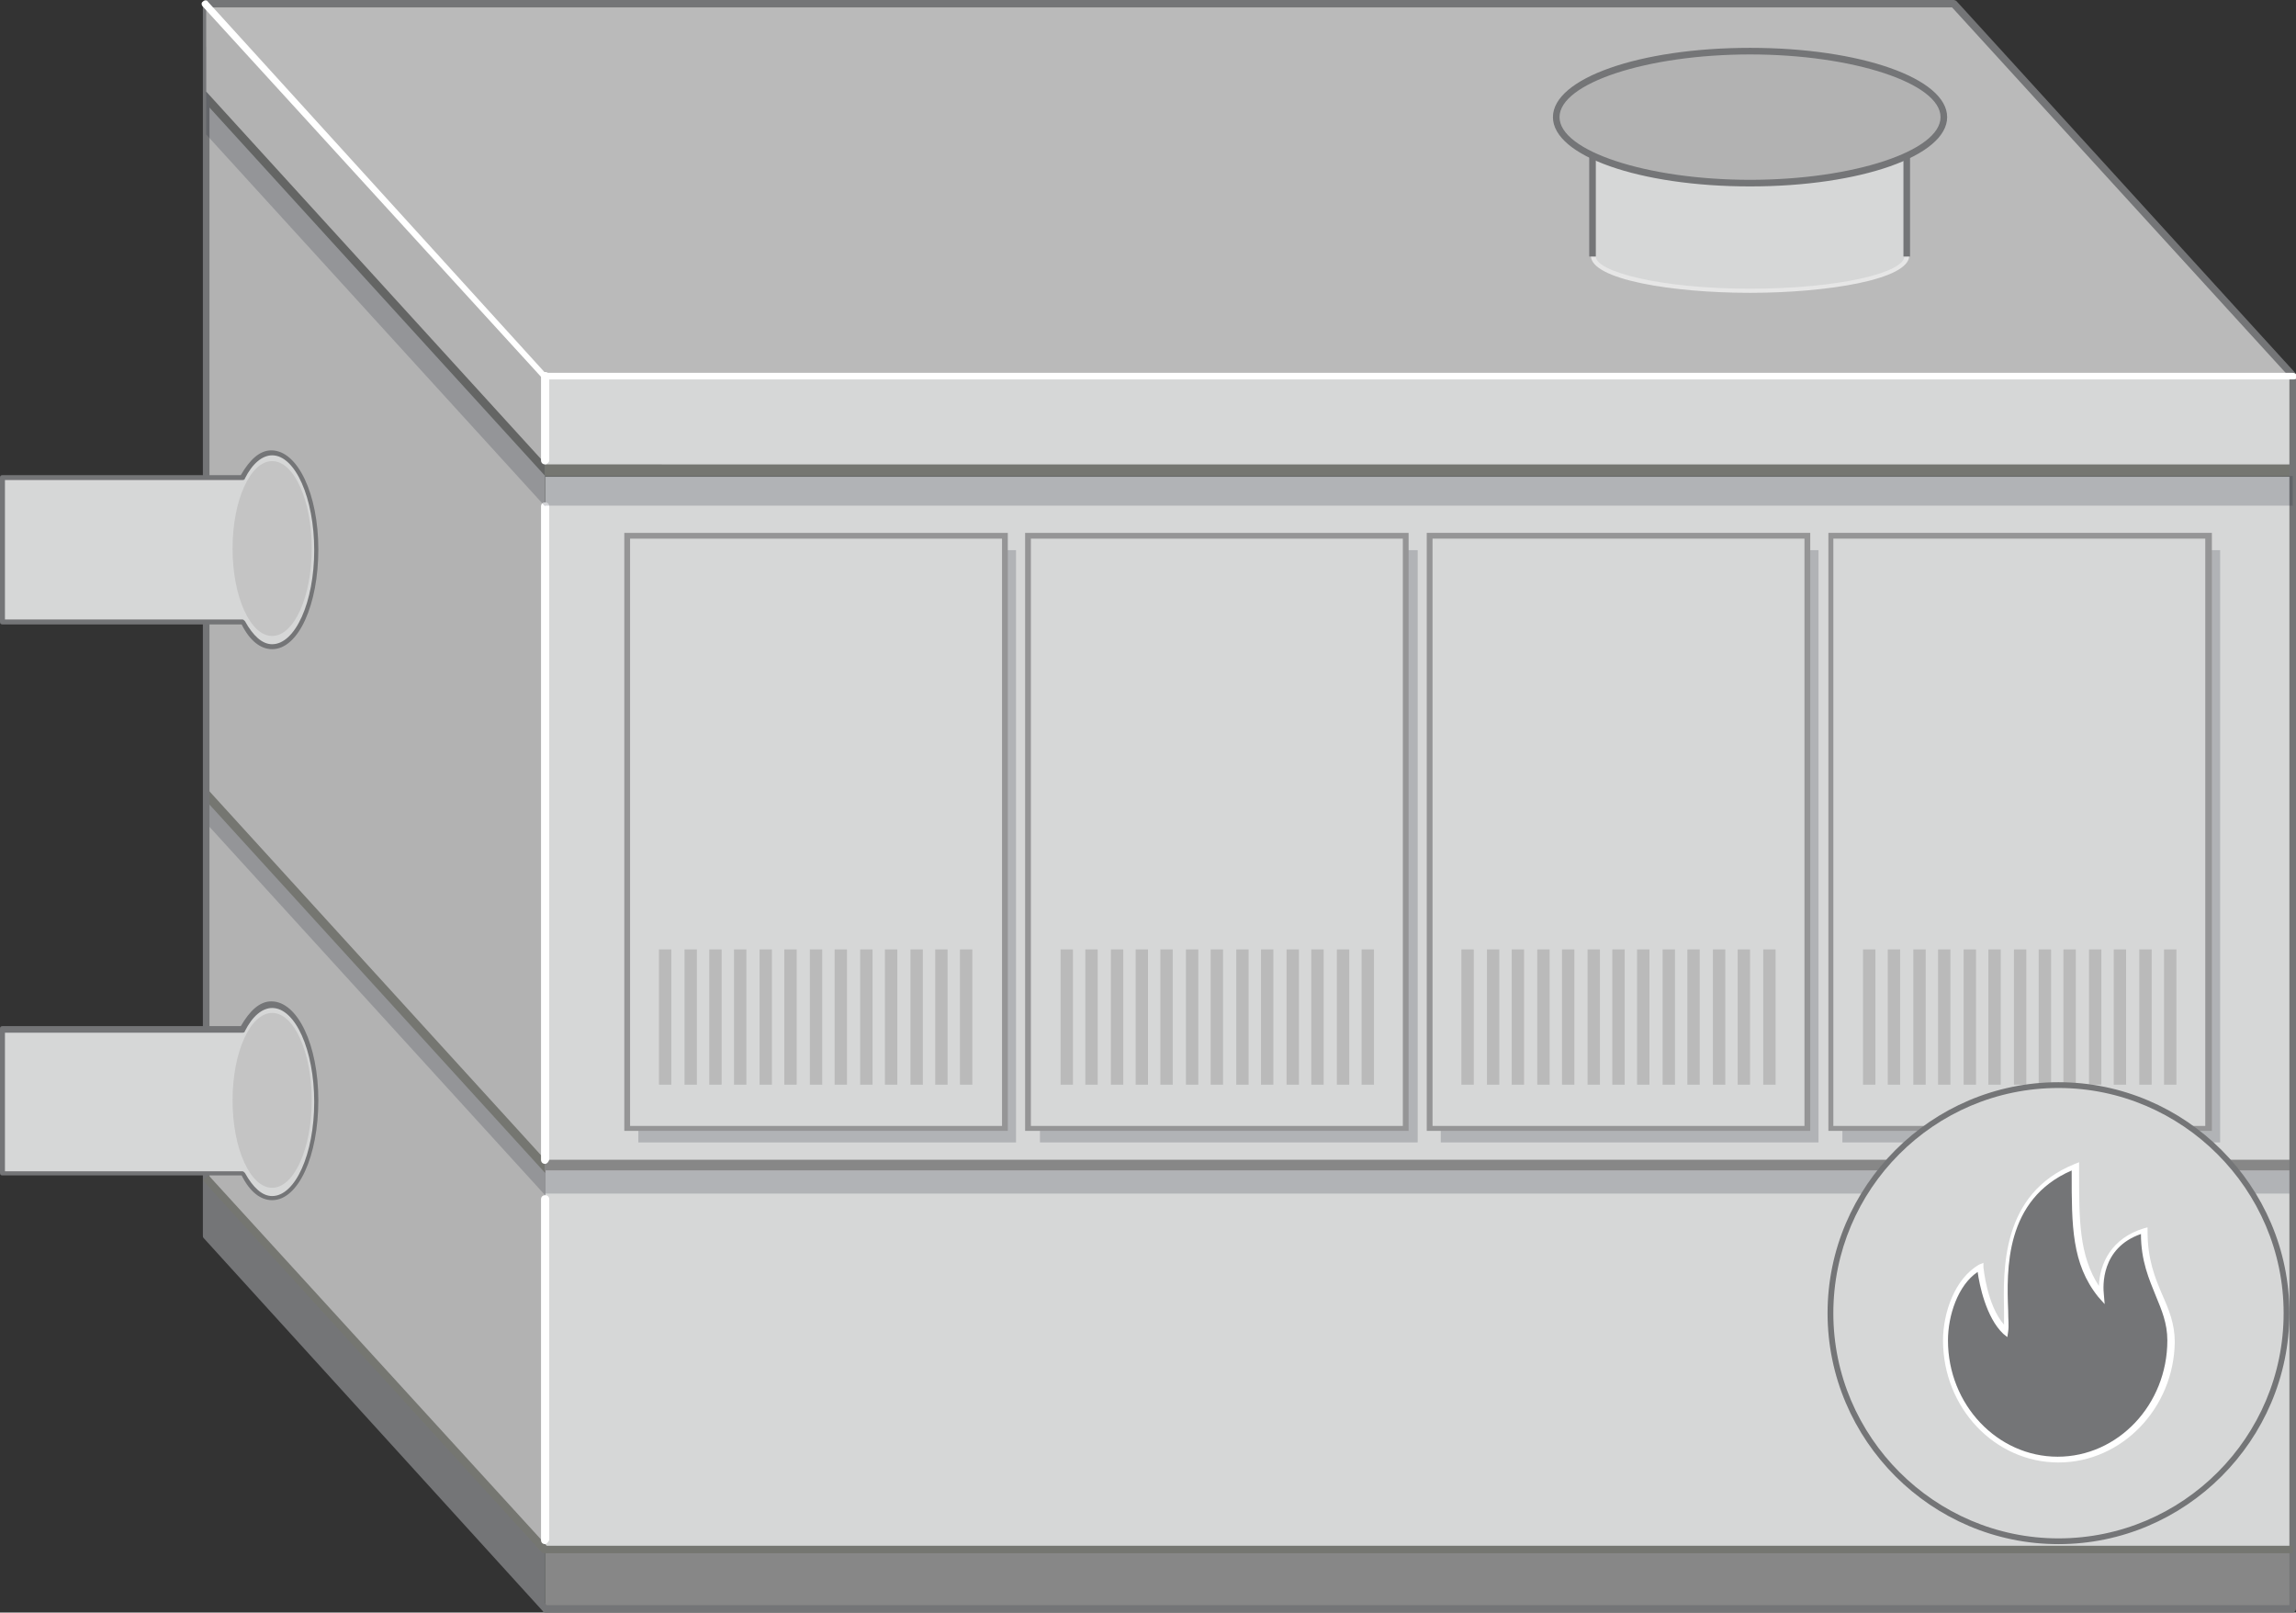 <svg version="1.1" id="图层_1" xmlns="http://www.w3.org/2000/svg" x="0" y="0" width="278.4" height="195.5" xml:space="preserve"><rect width="100%" height="100%" fill="#333333" stroke="none"/><style>.st0{fill:#747577}.st1{fill:#b2b2b2}.st2{fill:#d6d7d7}.st3{fill:#878787}.st5{opacity:.2;fill:#212333}.st6{fill:#757671}.st7{fill:#bababa}.st8{fill:#959596}.st10{fill:#fff}.st12{fill:#c4c4c4}</style><switch><g><path class="st0" d="M25 56.2v93.7L66.1 195v-93.7z"/><path class="st1" d="M25 49.2v93.6l41.1 45.1V94.3z"/><path class="st2" d="M66.1 45.6H278v142.3H66.1z"/><path class="st3" d="M66.1 187.9H278v7.2H66.1z"/><path fill="#cdcec6" d="M66.1 45.6H278v10.7H66.1z"/><path class="st5" d="M25 89.1v10.7l41.1 45.1v-10.7z"/><path class="st6" d="M25 3.4v93.7l41.1 45.1V48.5z"/><path class="st1" d="M25 1.9v93.6l41.1 45.1V47z"/><path class="st6" d="M25 1.9v10.7l41.1 45.1V47z"/><path class="st7" d="M66.1 45.6L25 .5h211.9L278 45.6z"/><path class="st5" d="M66.1 141.9H278v2.8H66.1z"/><path class="st6" d="M66.1 47.5H278v10.3H66.1z"/><path class="st2" d="M66.1 45.6H278v10.7H66.1z"/><path class="st3" d="M66.1 140.6H278v1.3H66.1z"/><path class="st5" d="M77.4 66.7h45.8v71.8H77.4z"/><path class="st2" d="M76 65h45.8v71.8H76z"/><path class="st8" d="M122.2 137.1H75.7V64.6h46.5v72.5zm-45.8-.6h45.1V65.3H76.4v71.2z"/><path class="st7" d="M79.9 115.1h1.5v16.4h-1.5zm3.1 0h1.5v16.4H83zm3 0h1.5v16.4H86zm3 0h1.5v16.4H89zm3.1 0h1.5v16.4h-1.5zm3 0h1.5v16.4h-1.5zm3.1 0h1.5v16.4h-1.5zm3 0h1.5v16.4h-1.5zm3.1 0h1.5v16.4h-1.5zm3 0h1.5v16.4h-1.5zm3.1 0h1.5v16.4h-1.5zm3 0h1.5v16.4h-1.5zm3 0h1.5v16.4h-1.5z"/><path class="st0" d="M278 195.5H66.1c-.1 0-.3-.1-.3-.2l-41.1-45.2c-.1-.1-.1-.2-.1-.3V.5c-.1-.3.1-.5.4-.5h211.9c.1 0 .3.1.3.1l41.1 45.1c.1.1.1.2.1.3V195c0 .3-.2.5-.4.5zm-211.7-.9h211.3V45.7L236.7.9H25.4v148.8l40.9 44.9z"/><path class="st6" d="M278 188.3H65.9l-.2-.1-41.1-45.1.7-.6 41 44.9H278z"/><ellipse class="st2" cx="212.2" cy="31.1" rx="19" ry="4.2"/><path d="M212.2 35.5c-9.4 0-19.3-1.6-19.3-4.5s10-4.5 19.3-4.5 19.3 1.6 19.3 4.5-10 4.5-19.3 4.5zm0-8.3c-11 0-18.7 2-18.7 3.9 0 1.8 7.7 3.9 18.7 3.9s18.7-2 18.7-3.9-7.7-3.9-18.7-3.9z" fill="#e6e6e6"/><path class="st2" d="M193.1 31.1V14.2h38.1v16.9"/><path class="st0" d="M231.6 31.1h-.8V14.6h-37.3v16.5h-.8V13.8h38.9z"/><ellipse class="st1" cx="212.2" cy="14.2" rx="23.5" ry="8"/><path class="st0" d="M212.2 22.6c-13.4 0-23.9-3.7-23.9-8.4s10.5-8.4 23.9-8.4c13.4 0 23.9 3.7 23.9 8.4s-10.5 8.4-23.9 8.4zm0-16c-12.5 0-23.1 3.5-23.1 7.6s10.6 7.6 23.1 7.6 23.1-3.5 23.1-7.6-10.6-7.6-23.1-7.6z"/><path class="st5" d="M223.4 66.7h45.8v71.8h-45.8z"/><path class="st2" d="M222 65h45.8v71.8H222z"/><path class="st8" d="M268.2 137.1h-46.5V64.6h46.5v72.5zm-45.9-.6h45.1V65.3h-45.1v71.2z"/><path class="st7" d="M225.9 115.1h1.5v16.4h-1.5zm3 0h1.5v16.4h-1.5zm3.1 0h1.5v16.4H232zm3 0h1.5v16.4H235zm3.1 0h1.5v16.4h-1.5zm3 0h1.5v16.4h-1.5zm3.1 0h1.5v16.4h-1.5zm3 0h1.5v16.4h-1.5zm3 0h1.5v16.4h-1.5zm3.1 0h1.5v16.4h-1.5zm3 0h1.5v16.4h-1.5zm3.1 0h1.5v16.4h-1.5zm3 0h1.5v16.4h-1.5z"/><path class="st5" d="M126.1 66.7h45.8v71.8h-45.8z"/><path class="st2" d="M124.7 65h45.8v71.8h-45.8z"/><path class="st8" d="M170.8 137.1h-46.5V64.6h46.5v72.5zm-45.8-.6h45.1V65.3H125v71.2z"/><path class="st7" d="M128.6 115.1h1.5v16.4h-1.5zm3 0h1.5v16.4h-1.5zm3.1 0h1.5v16.4h-1.5zm3 0h1.5v16.4h-1.5zm3 0h1.5v16.4h-1.5zm3.1 0h1.5v16.4h-1.5zm3 0h1.5v16.4h-1.5zm3.1 0h1.5v16.4h-1.5zm3 0h1.5v16.4h-1.5zm3.1 0h1.5v16.4H156zm3 0h1.5v16.4H159zm3.1 0h1.5v16.4h-1.5zm3 0h1.5v16.4h-1.5z"/><path class="st5" d="M174.7 66.7h45.8v71.8h-45.8z"/><path class="st2" d="M173.3 65h45.8v71.8h-45.8z"/><path class="st8" d="M219.5 137.1H173V64.6h46.5v72.5zm-45.8-.6h45.1V65.3h-45.1v71.2z"/><path class="st7" d="M177.2 115.1h1.5v16.4h-1.5zm3.1 0h1.5v16.4h-1.5zm3 0h1.5v16.4h-1.5zm3.1 0h1.5v16.4h-1.5zm3 0h1.5v16.4h-1.5zm3.1 0h1.5v16.4h-1.5zm3 0h1.5v16.4h-1.5zm3 0h1.5v16.4h-1.5zm3.1 0h1.5v16.4h-1.5zm3 0h1.5v16.4h-1.5zm3.1 0h1.5v16.4h-1.5zm3 0h1.5v16.4h-1.5zm3.1 0h1.5v16.4h-1.5z"/><path class="st10" d="M66.1 141.1c-.3 0-.5-.2-.5-.5V61.4c0-.3.2-.5.5-.5s.5.2.5.5v79.2c-.1.3-.3.5-.5.5z"/><path class="st5" d="M66.1 57.7H278v3.6H66.1zM25 5.6v10.7l41.1 45.1V50.7z"/><path class="st1" d="M25 .5v10.6l41.1 45.1V45.6z"/><path class="st10" d="M278 46H66.1c-.1 0-.3-.1-.3-.1L24.6.8c-.2-.2-.2-.5 0-.6.2-.2.5-.2.6 0l40.9 45H278c.3 0 .5.2.5.5s-.3.3-.5.3z"/><path class="st10" d="M66.1 56.3c-.3 0-.5-.2-.5-.5V45.6c0-.3.2-.5.5-.5s.5.2.5.5v10.3c-.1.2-.3.4-.5.4zm0 130.9c-.3 0-.5-.2-.5-.5v-41.3c0-.3.2-.5.5-.5s.5.2.5.5v41.3c-.1.2-.3.5-.5.5z"/><g><circle class="st2" cx="249.6" cy="159.2" r="27.7"/><path class="st0" d="M249.6 187.2c-15.4 0-28-12.6-28-28s12.6-28 28-28 28 12.6 28 28-12.6 28-28 28zm0-55.3c-15.1 0-27.3 12.3-27.3 27.3s12.3 27.3 27.3 27.3c15.1 0 27.3-12.3 27.3-27.3s-12.3-27.3-27.3-27.3z"/><path class="st0" d="M260 149.1c-4.6 1.4-5.5 5.3-5.2 7.8-3.3-4.1-3.2-8.8-3.2-15.5-10.5 4.2-8.1 16.3-8.4 20-2.7-2.3-3.2-7.8-3.2-7.8-2.8 1.5-4.2 5.6-4.2 8.9 0 8 6.1 14.4 13.7 14.4 7.5 0 13.7-6.5 13.7-14.4 0-4.7-3.3-6.9-3.2-13.4zm0 0"/><path class="st10" d="M249.6 177.3c-7.7 0-14-6.6-14-14.8 0-3.3 1.4-7.5 4.4-9.2l.5-.2v.5s.4 4.6 2.5 7V159c-.1-5-.4-14.3 8.6-17.9l.5-.2v1.3c0 5.7 0 10 2.4 13.7.1-2.7 1.5-5.8 5.5-7l.4-.1v.5c0 3.4.9 5.6 1.8 7.7.8 1.8 1.5 3.5 1.5 5.7-.1 8-6.4 14.6-14.1 14.6zm-9.8-23.1c-2.4 1.6-3.6 5.3-3.6 8.3 0 7.8 6 14.1 13.3 14.1 7.3 0 13.3-6.3 13.3-14.1 0-2.1-.7-3.7-1.4-5.4-.8-2-1.8-4.2-1.8-7.5-4.9 1.7-4.6 6.4-4.5 7.3l.1 1.2-.8-.9c-3.2-4-3.2-8.6-3.2-15v-.3c-8.1 3.5-7.9 12-7.7 17 0 1 .1 1.9 0 2.5l-.1.7-.5-.4c-2.1-2-2.9-6-3.1-7.5z"/></g><g><path class="st2" d="M33 54.9c-1.4 0-2.6 1.1-3.6 3H.3v17.5h29.1c1 1.8 2.2 3 3.6 3 3 0 5.4-5.2 5.4-11.7S36 54.9 33 54.9z"/><path class="st0" d="M33 78.7c-1.4 0-2.7-1-3.7-3H.3c-.2 0-.3-.1-.3-.3V57.9c0-.2.1-.3.3-.3h28.9c1.1-1.9 2.3-3 3.7-3 3.2 0 5.7 5.3 5.7 12S36.2 78.7 33 78.7zM.6 75.1h28.8c.1 0 .2.1.3.2 1 1.8 2.1 2.8 3.3 2.8 2.8 0 5.1-5.1 5.1-11.4S35.8 55.2 33 55.2c-1.2 0-2.4 1-3.3 2.8 0 .1-.1.2-.3.2H.6v16.9z"/><ellipse class="st12" cx="33" cy="66.5" rx="4.8" ry="10.6"/></g><g><path class="st2" d="M33 121.8c-1.4 0-2.6 1.1-3.6 3H.3v17.5h29.1c1 1.8 2.2 3 3.6 3 3 0 5.4-5.2 5.4-11.7S36 121.8 33 121.8z"/><path class="st0" d="M33 145.5c-1.4 0-2.7-1-3.7-3H.3c-.2 0-.3-.1-.3-.3v-17.5c0-.2.1-.3.3-.3h28.9c1.1-1.9 2.3-3 3.7-3 3.2 0 5.7 5.3 5.7 12s-2.4 12.1-5.6 12.1zM.6 142h28.8c.1 0 .2.1.3.2 1 1.8 2.1 2.8 3.3 2.8 2.8 0 5.1-5.1 5.1-11.4 0-6.3-2.3-11.4-5.1-11.4-1.2 0-2.4 1-3.3 2.8 0 .1-.1.2-.3.2H.6V142z"/><ellipse class="st12" cx="33" cy="133.4" rx="4.8" ry="10.6"/></g></g></switch></svg>